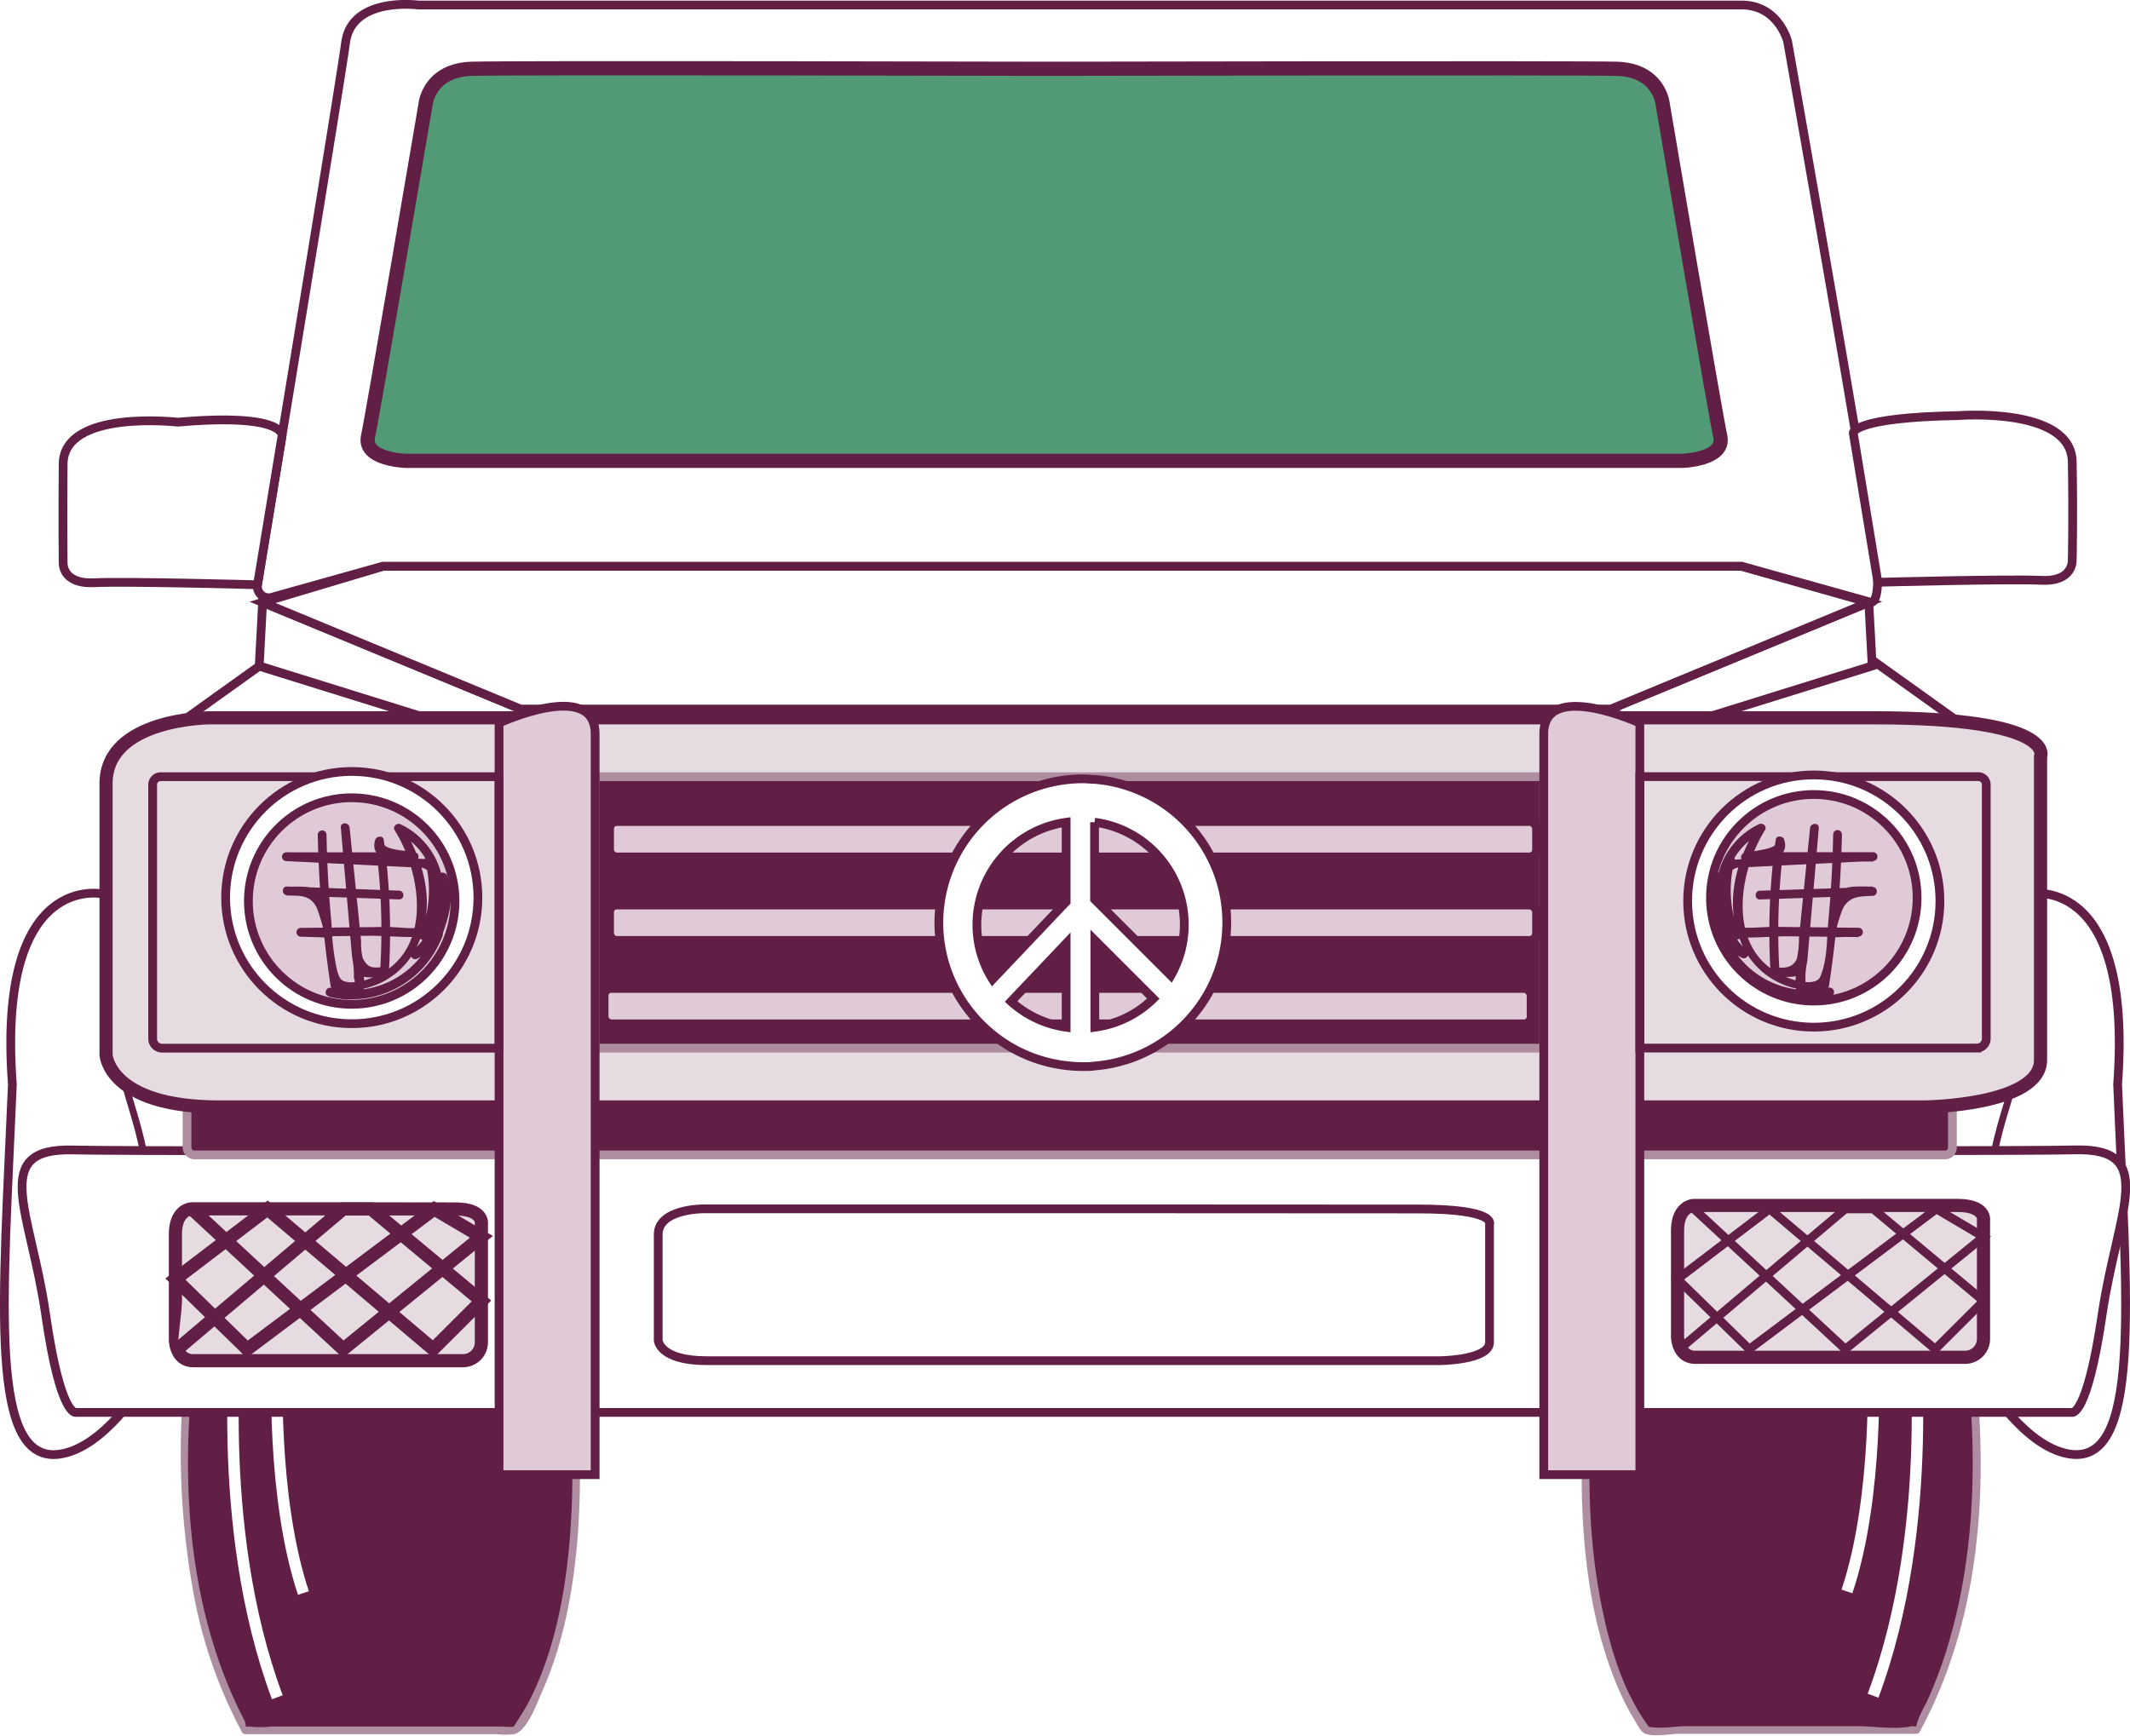 <svg xmlns="http://www.w3.org/2000/svg" viewBox="0 0 301.24 245.52">
    <title>benz</title>
    
    <style>
        g.benz {
            cursor:pointer;
        }
        
        path.crest:hover {
            fill: yellow;
        }
        
        circle.lights:hover {
            fill: yellow;
            
        }
        
        path#windscreen:hover {
            fill: red;
            opacity: 0.8
        }
        
    </style>
    
    <g class="benz" id="ae6e48b8-976a-49d3-8fc2-6cbdf55e251d" data-name="Car">
        <g id="eeba5c44-6be4-4761-b8c1-7ff47c73aa52" data-name="tryes">
            <path d="M276.25,178.21s10.09,39-5.18,66.56h-38.2s-13.64-15.55-6.54-60l2.18-6.55Z" fill="#611f45" />
            <path d="M275.73,178.35a108.72,108.72,0,0,1,2.72,17.1c1.08,11.91.7,24.17-2.51,35.75a63.23,63.23,0,0,1-3.48,9.63,24.28,24.28,0,0,0-1.15,2.35s-.39,1.13-.28,1c-.12.09-.49,0-.63,0-2.33.53-5.42,0-7.79,0H238.56c-1.62,0-4.09.48-5.66,0,.53.16.3.15.09-.18s-.6-.86-.88-1.31c-3-4.77-4.58-10.38-5.66-15.84-2.31-11.71-1.94-23.9-.49-35.69.53-4.34,1.23-8.78,3.06-12.81-.37.82-.71.21-.23.35a3.87,3.87,0,0,0,.9,0h46.56a.54.54,0,0,0,0-1.08H228.51a.55.55,0,0,0-.52.4,60.39,60.39,0,0,0-3,11.79,141.9,141.9,0,0,0-1.27,21.7c.22,8.8,1.36,17.86,4.64,26.09a35.44,35.44,0,0,0,2.8,5.7c.32.5.79,1.54,1.34,1.85,1.13.64,3.72.11,4.95.11h33.57a.54.54,0,0,0,.46-.26c10.08-18.48,10.08-41.35,6.38-61.58-.33-1.81-.68-3.62-1.14-5.4A.54.54,0,0,0,275.73,178.35Z" fill="#af8da1" />
            <path d="M29.52,178.21s-10.09,39,5.19,66.56H72.9s13.64-15.55,6.54-60l-2.18-6.55Z" fill="#611f45" />
            <path d="M29,178.07a110.79,110.79,0,0,0-1.56,47.69,66.79,66.79,0,0,0,6.8,19.29.55.55,0,0,0,.47.26H70.25a10.21,10.21,0,0,0,2.47,0c1.89-.52,3.19-4.32,3.9-5.9,3.22-7.21,4.6-15.17,5.15-23a128.1,128.1,0,0,0-.62-23,52.13,52.13,0,0,0-1.5-9.73c-.57-1.89-1.24-3.75-1.87-5.61a.55.55,0,0,0-.52-.4H29.52a.54.54,0,0,0,0,1.08H76.17a3.22,3.22,0,0,0,.76,0c.55-.13.06.18-.18-.35.68,1.51,1.08,3.23,1.61,4.8,2,5.87,2.1,12.73,2.41,18.88a113.92,113.92,0,0,1-.37,17.62c-.74,7.09-2.25,14.38-5.48,20.79-.64,1.25-1.4,2.38-2.14,3.56-.21.33-.44.34.1.18a6.91,6.91,0,0,1-1.76,0H38.36a13,13,0,0,1-3.06,0c-.13,0-.42.08-.54,0a2.82,2.82,0,0,0-.12-.72c-.45-.89-.91-1.77-1.32-2.68-8.6-18.62-8-41.61-3.56-61.29.09-.39.18-.79.28-1.19A.54.54,0,0,0,29,178.07Z" fill="#af8da1" />
            <path d="M33.61,186.89s-3.51,28.79,5.61,53.2" fill="none" stroke="#fff" stroke-miterlimit="10" stroke-width="1.62" />
            <path d="M39.22,192.68s-.87,19,3.69,32.66" fill="none" stroke="#fff" stroke-miterlimit="10" stroke-width="1.62" />
            <path d="M270.52,186.67s3.51,28.8-5.62,53.2" fill="none" stroke="#fff" stroke-miterlimit="10" stroke-width="1.62" />
            <path d="M264.9,192.47s.88,19-3.69,32.65" fill="none" stroke="#fff" stroke-miterlimit="10" stroke-width="1.62" />
        </g>
        <g id="fa63a753-bd60-4202-8ba9-fd0993125fab" data-name="one">
            <path d="M286.58,126.47s15.16-3.55,12.91,26.92c1.28,30.71,3.59,54.57-7.25,52.21s-20.33-27.17-20.33-27.17,8.79-10.15,9.5-26.69S279.71,127.41,286.58,126.47Z" fill="#fff" stroke="#611f45" stroke-miterlimit="10" stroke-width="1.24" />
            <path d="M14.65,126.47s-15.16-3.55-12.9,26.92C.46,184.1-1.84,208,9,205.6s20.33-27.17,20.33-27.17-8.79-10.15-9.5-26.69S21.52,127.41,14.65,126.47Z" fill="#fff" stroke="#611f45" stroke-miterlimit="10" stroke-width="1.24" />
            <path d="M21.3,105.23l15.36-11,30.82,9.6S27,102.78,21.3,105.23Z" fill="#fff" stroke="#611f45" stroke-miterlimit="10" stroke-width="1.24" />
            <path d="M280.49,104.62l-15.37-11-30.81,9.6S274.82,102.17,280.49,104.62Z" fill="#fff" stroke="#611f45" stroke-miterlimit="10" stroke-width="1.24" />
            <polygon points="36.66 94.2 37.14 85.21 73.61 100.28 73.61 103.8 67.48 103.8 36.66 94.2" fill="#fff" stroke="#611f45" stroke-miterlimit="10" stroke-width="1.24" />
            <polygon points="264.78 94.2 264.3 85.21 227.82 100.28 227.82 103.8 233.96 103.8 264.78 94.2" fill="#fff" stroke="#611f45" stroke-miterlimit="10" stroke-width="1.24" />
            <polygon points="54.18 80.11 246.3 80.11 264.3 85.21 227.82 100.3 73.61 100.3 37.14 85.21 54.18 80.11" fill="#fff" stroke="#611f45" stroke-miterlimit="10" stroke-width="1.24" />
            <path d="M264.61,85.21s1.14.2.9-4.34-12.69-75-12.69-75S251.54.71,246.3.71H59.15S49.77-.53,48.88,6c-.78,5.82-10.35,63.89-12.46,76.7a1.6,1.6,0,0,0,2,1.8l15.73-4.41H246.3Z" fill="#fff" stroke="#611f45" stroke-miterlimit="10" stroke-width="1.24" />
            <path d="M25.16,59.72S9,57.85,8.93,65.64s0,13.94,0,13.94-.22,3.07,4.38,2.85,23.11.29,23.11.29L39.9,61.57S40.08,58.4,25.16,59.72Z" fill="#fff" stroke="#611f45" stroke-miterlimit="10" stroke-width="1.24" />
            <path d="M276.92,58.79s16-1.28,16.15,6.51,0,13.93,0,13.93.22,3.08-4.38,2.86-23.11.28-23.11.28L262.1,61.23S262.1,59.05,276.92,58.79Z" fill="#fff" stroke="#611f45" stroke-miterlimit="10" stroke-width="1.24" />
            <path d="M151.39,147.08s116.6.21,127.22,0S284,153,282.06,163s-3.88,9.43-3.88,9.43h-254s-2,.58-3.89-9.43-7.16-16.1,3.46-15.9,127.21,0,127.21,0Z" fill="#fff" stroke="#611f45" stroke-miterlimit="10" stroke-width="0.97" />
        </g>
        <g id="fc37bd4e-1843-457e-9e48-743198e5e666" data-name="windshield">
            <path id="windscreen" d="M147.2,65.19H57.43s-6.1-.15-5.38-3.46,8.14-47,8.14-47,.44-4.82,6.54-5,80.47,0,80.47,0h.94s74.37-.15,80.47,0,6.54,5,6.54,5,7.41,43.71,8.14,47-5.38,3.46-5.38,3.46H147.2Z" fill="#529975" stroke="#611f45" stroke-miterlimit="10" stroke-width="2.01" />
        </g>
        <g id="e9ab0b6c-ec9f-44c3-99fb-93bbce25fd52" data-name="lower hood">
            <path d="M152.13,162.66s129.53.29,141.33,0,6,8.63,3.84,23.3S293,199.8,293,199.8H10.78s-2.21.85-4.32-13.83-8-23.59,3.84-23.3,141.33,0,141.33,0Z" fill="#fff" stroke="#611f45" stroke-miterlimit="10" stroke-width="1.24" />
            <path d="M49.78,171H27.14s-2.33,0-2.33,3.62v15s.07,2.86,2.53,2.86H65.49a2.6,2.6,0,0,0,2.59-2.59V173.17s.4-2.15-3.72-2.15Z" fill="#e5dbe1" stroke="#611f45" stroke-miterlimit="10" stroke-width="1.86" />
            <path d="M262.22,170.52H239.58s-2.33,0-2.33,3.62v15s.07,2.86,2.53,2.86h38.15a2.6,2.6,0,0,0,2.59-2.59V172.67s.4-2.15-3.72-2.15Z" fill="#e5dbe1" stroke="#611f45" stroke-miterlimit="10" stroke-width="1.86" />
            <path d="M161,171H99.41s-6.32,0-6.32,3.62v15s.18,2.86,6.86,2.86H203.66s7-.07,7-2.59V173.17s1.09-2.15-10.12-2.15Z" fill="none" stroke="#611f45" stroke-miterlimit="10" stroke-width="1.24" />
            <polyline points="27.14 171.02 48.54 190.85 68.08 174.96 61.41 171.02 34.96 190.85 24.81 180.94 37.83 171.02 61.26 190.85 68.09 184.03 52.49 171.02 48.53 171.02 25.08 190.85" fill="#e5dbe1" stroke="#611f45" stroke-miterlimit="10" stroke-width="1.86" />
            <polyline points="239.58 171.02 260.98 190.85 280.52 174.96 273.85 171.02 247.4 190.85 237.25 180.94 250.27 171.02 273.69 190.85 280.53 184.03 264.93 171.02 260.97 171.02 237.52 190.85" fill="none" stroke="#611f45" stroke-miterlimit="10" stroke-width="1.22" />
        </g>
        <g id="bf385274-3a4e-42f2-851d-627cf574d585" data-name="head">
            <rect x="26.45" y="155.43" width="249.67" height="7.94" rx="1.01" fill="#611f45" stroke="#af8da1" stroke-miterlimit="10" stroke-width="1.24" />
            <path d="M172.81,101.54H29.65S15,101.6,15,110.82v38.42s.42,7.35,16,7.35h241.2s16.39-.17,16.39-6.66V107.06s2.52-5.52-23.54-5.52Z" fill="#e5dbe1" stroke="#611f45" stroke-miterlimit="10" stroke-width="1.86" />
            <rect x="84.17" y="109.87" width="134.16" height="38.4" fill="#611f45" stroke="#af8da1" stroke-miterlimit="10" stroke-width="1.24" />
            <path d="M70.58,102.28S84.17,96,84.17,103.84V208.6H70.58Z" fill="#e0cad8" stroke="#611f45" stroke-miterlimit="10" stroke-width="1.24" />
            <path d="M231.92,102.28s-13.59-6.24-13.59,1.56V208.6h13.59Z" fill="#e0cad8" stroke="#611f45" stroke-miterlimit="10" stroke-width="1.24" />
            <rect x="86.21" y="116.21" width="131.1" height="5.01" rx="1.01" fill="#e0cad8" stroke="#611f45" stroke-miterlimit="10" stroke-width="1.24" />
            <rect x="86.21" y="128.02" width="131.1" height="5.01" rx="1.01" fill="#e0cad8" stroke="#611f45" stroke-miterlimit="10" stroke-width="1.24" />
            <rect x="85.44" y="139.82" width="131.1" height="5.01" rx="1.01" fill="#e0cad8" stroke="#611f45" stroke-miterlimit="10" stroke-width="1.24" />
            <path d="M22.72,109.87H70.58a0,0,0,0,1,0,0v38.4a0,0,0,0,1,0,0H22.92a1.33,1.33,0,0,1-1.33-1.33V111A1.13,1.13,0,0,1,22.72,109.87Z" fill="none" stroke="#611f45" stroke-miterlimit="10" stroke-width="1.24" />
            <path d="M233.26,109.86h47.66a0,0,0,0,1,0,0v38.4a0,0,0,0,1,0,0H233.06a1.13,1.13,0,0,1-1.13-1.13V111.2a1.33,1.33,0,0,1,1.33-1.33Z" transform="translate(512.84 258.12) rotate(-180)" fill="none" stroke="#611f45" stroke-miterlimit="10" stroke-width="1.24" />
            <path class="crest" d="M154.84,110.25c-.56,0-1.13-.08-1.7-.08a20.39,20.39,0,0,0-20.36,20.35,20.23,20.23,0,0,0,3.88,11.92,20.67,20.67,0,0,0,2.71,3.05,20.25,20.25,0,0,0,11.41,5.24,20.48,20.48,0,0,0,2.36.15c.57,0,1.14,0,1.7-.09a20.26,20.26,0,0,0,12.31-5.52,21.08,21.08,0,0,0,2.66-3.08,20.33,20.33,0,0,0-15-31.94Zm-16.68,20.56a14.64,14.64,0,0,1,12.62-14.49v11.25l-.65.68-9.75,10.28A14.51,14.51,0,0,1,138.16,130.81Zm12.62,14.5a14.62,14.62,0,0,1-7.79-3.64l7.79-8.21Zm4.06,0V133l8.27,8.27A14.53,14.53,0,0,1,154.84,145.31ZM165.59,138l-9.79-9.79-1-1v-10.9A14.61,14.61,0,0,1,165.59,138Z" fill="#fff" stroke="#611f45" stroke-miterlimit="10" stroke-width="1.24" />
        </g>
        <g id="a8a7ff4c-5434-4cb0-9810-af870d9f0f50" data-name="Lights">
            <circle cx="49.75" cy="126.97" r="17.84" fill="#fff" stroke="#611f45" stroke-miterlimit="10" stroke-width="1.24" />
            <circle cx="256.52" cy="127.46" r="17.84" fill="#fff" stroke="#611f45" stroke-miterlimit="10" stroke-width="1.24" />
            <circle class="lights" cx="49.74" cy="127.46" r="14.61" fill="#e0cad8" stroke="#611f45" stroke-miterlimit="10" stroke-width="1.24" />
            <circle class="lights" cx="256.52" cy="127" r="14.61" fill="#e0cad8" stroke="#611f45" stroke-miterlimit="10" stroke-width="1.24" />
            <path d="M44.94,118.07a165.36,165.36,0,0,0,1.82,21.43.59.59,0,0,0,.43.43,10.9,10.9,0,0,0,12.06-6.69c2.37-5.5.68-11.52-2.35-16.38l-.85.85a9.43,9.43,0,0,1,3.39,14.42l1.13.48a17.15,17.15,0,0,0,.74-11.15l-1.2.33c1.33,3.22,2.61,6.62,1.27,10.06l1.19.33c1-2.75,1.75-5.49.69-8.32-.23-.59-1.32-.58-1.22.17a12.07,12.07,0,0,1-3.7,10.53.62.62,0,0,0,.75,1,10.67,10.67,0,0,0,3.44-3L61.39,132a12.53,12.53,0,0,1-14.56,7.74c-.77-.17-1.11,1-.33,1.2,1.15.27,3.37.87,4.4-.06,1.22-1.1.25-4.08.14-5.44l-1.6-18.36H48.2l1.58,15.57c.12,1.23-.17,4,.78,5s2.81.49,3.82.42a.64.64,0,0,0,.62-.62,93.9,93.9,0,0,0-.73-18.66c-.09-.64-1-.53-1.2,0-1,3.37,3.7,2.51,5.36,3l.17-1.22-18.1,0a.62.62,0,0,0,0,1.24l11.59.57,5.8.29c.78,0,2-.14,2.59.51a8.78,8.78,0,0,1,.69,2.52,14.28,14.28,0,0,1,.47,3.3l0,.87c.06,1.1-.4,1.5-1.37,1.2-1.61.5-4.21,0-5.91.06l-11.81.13a.62.62,0,0,0,0,1.24l3.9.13a.62.62,0,0,0,.59-.79l-1-3.3c-.2-.67-.35-2-.92-2.47-1-.91-3.4-.58-4.61-.65v1.24l15.94.57c.8,0,.8-1.21,0-1.24L40.6,125.4c-.8,0-.79,1.19,0,1.24,1.76.1,3.28-.12,4.21,1.8a25.94,25.94,0,0,1,1.09,3.71l.6-.78-3.9-.13v1.24l9.84-.11c2.86,0,6.3.46,9.1-.11,3.29-.68.53-8.3-.16-10.26a.63.63,0,0,0-.59-.45l-20.29-1v1.24l18.1,0a.62.62,0,0,0,.16-1.21c-.78-.25-4.86-.27-4.49-1.51h-1.2a91.34,91.34,0,0,1,.69,18.33l.62-.62c-1.35.09-2.28.39-3.07-1.23a8.27,8.27,0,0,1-.24-2.44l-.54-5.35-1.09-10.7c-.08-.78-1.3-.8-1.24,0l1.09,12.57.51,5.79a13,13,0,0,1,.25,2.9c.36.93,0,1.5-1.08,1.71a7.74,7.74,0,0,1-2.14-.31L46.5,141a13.8,13.8,0,0,0,16.09-8.61c.27-.71-.75-1-1.14-.48a8.81,8.81,0,0,1-3,2.6l.75,1A13.19,13.19,0,0,0,63.28,124l-1.22.16c1,2.63.2,5.13-.68,7.66-.27.76.91,1.06,1.19.33,1.44-3.66.16-7.27-1.26-10.72-.3-.72-1.41-.47-1.2.33a16.09,16.09,0,0,1-.73,10.49c-.29.7.75,1,1.13.48a10.64,10.64,0,0,0-3.84-16.12c-.52-.26-1.19.29-.84.85,4,6.46,5.47,17.81-3.62,21a7.37,7.37,0,0,1-2.69.5c-1.36-.12-1.47-.48-1.85-1.69a35.31,35.31,0,0,1-.78-6.58q-.6-6.28-.71-12.6a.62.62,0,0,0-1.24,0Z" fill="#611f45" />
            <path d="M259.26,118.07q-.12,6.08-.67,12.11c-.21,2.17-.16,5-.83,7.07-.36,1.12-.44,1.57-1.85,1.69a7.33,7.33,0,0,1-2.69-.5c-9.07-3.17-7.66-14.47-3.61-21,.35-.56-.32-1.11-.85-.85a10.64,10.64,0,0,0-3.84,16.12c.38.5,1.43.23,1.14-.48a16,16,0,0,1-.73-10.49.62.62,0,0,0-1.2-.33c-1.43,3.45-2.7,7.06-1.27,10.72.29.73,1.46.43,1.2-.33-.89-2.53-1.67-5-.69-7.66l-1.22-.16a13.22,13.22,0,0,0,4.07,11.41l.75-1a9,9,0,0,1-3-2.6c-.38-.51-1.41-.24-1.13.48A13.78,13.78,0,0,0,258.93,141l-.33-1.2c-1.38.33-2.85.72-3.25-.91a10.24,10.24,0,0,1,.25-2.9l.54-6.28,1.09-12.57c.07-.8-1.16-.78-1.24,0l-1.08,10.7-.49,4.87a12.81,12.81,0,0,1-.3,2.92c-.61,1.37-1.84,1.31-3.07,1.23l.62.62a92.84,92.84,0,0,1,.69-18.33h-1.19c.3,1-3.67,1.25-4.5,1.51a.62.62,0,0,0,.17,1.21l18.1,0v-1.24l-20.29,1a.64.64,0,0,0-.6.45c-.69,2-3.45,9.58-.16,10.26,2.8.57,6.25.08,9.1.11l9.85.11v-1.24l-3.9.13.6.78a20.87,20.87,0,0,1,1.09-3.71c.94-1.79,2.43-1.7,4.21-1.8.79,0,.8-1.27,0-1.24L248.9,126c-.8,0-.8,1.27,0,1.24l15.94-.57V125.4c-1.24.07-3.62-.26-4.62.65a5,5,0,0,0-.79,2.06l-1.09,3.71a.63.63,0,0,0,.6.79l3.9-.13a.62.62,0,0,0,0-1.24L251,131.11c-1.87,0-4.09.32-5.91-.06-.77.3-1.16.1-1.18-.61a2,2,0,0,1-.15-1.46,17.63,17.63,0,0,1,.48-3.3c.14-.65.25-2.07.69-2.52.66-.67,1.74-.47,2.59-.51l5.8-.29,11.59-.57a.62.62,0,0,0,0-1.24l-18.1,0,.16,1.22c1.66-.52,6.36.34,5.36-3-.15-.53-1.1-.64-1.19,0a93.9,93.9,0,0,0-.74,18.66.64.64,0,0,0,.62.62c1,.07,3,.45,3.83-.42s.65-3.74.78-5l1.57-15.57H256l-1.59,18.36c-.12,1.35-1.06,4.26.08,5.39s3.31.38,4.45.11c.78-.19.45-1.37-.33-1.2A12.53,12.53,0,0,1,244,132l-1.13.48a10.67,10.67,0,0,0,3.44,3,.63.63,0,0,0,.75-1A12.08,12.08,0,0,1,243.39,124c.1-.74-1-.77-1.21-.17-1.06,2.83-.28,5.57.68,8.32l1.2-.33c-1.35-3.44-.07-6.84,1.27-10.06l-1.2-.33a17.08,17.08,0,0,0,.73,11.15l1.13-.48a9.43,9.43,0,0,1,3.4-14.42l-.85-.85c-3,4.87-4.71,10.87-2.35,16.38a10.88,10.88,0,0,0,12.05,6.69.57.57,0,0,0,.43-.43,167.15,167.15,0,0,0,1.83-21.43.62.62,0,0,0-1.24,0Z" fill="#611f45" />
        </g>
    </g>
</svg>
